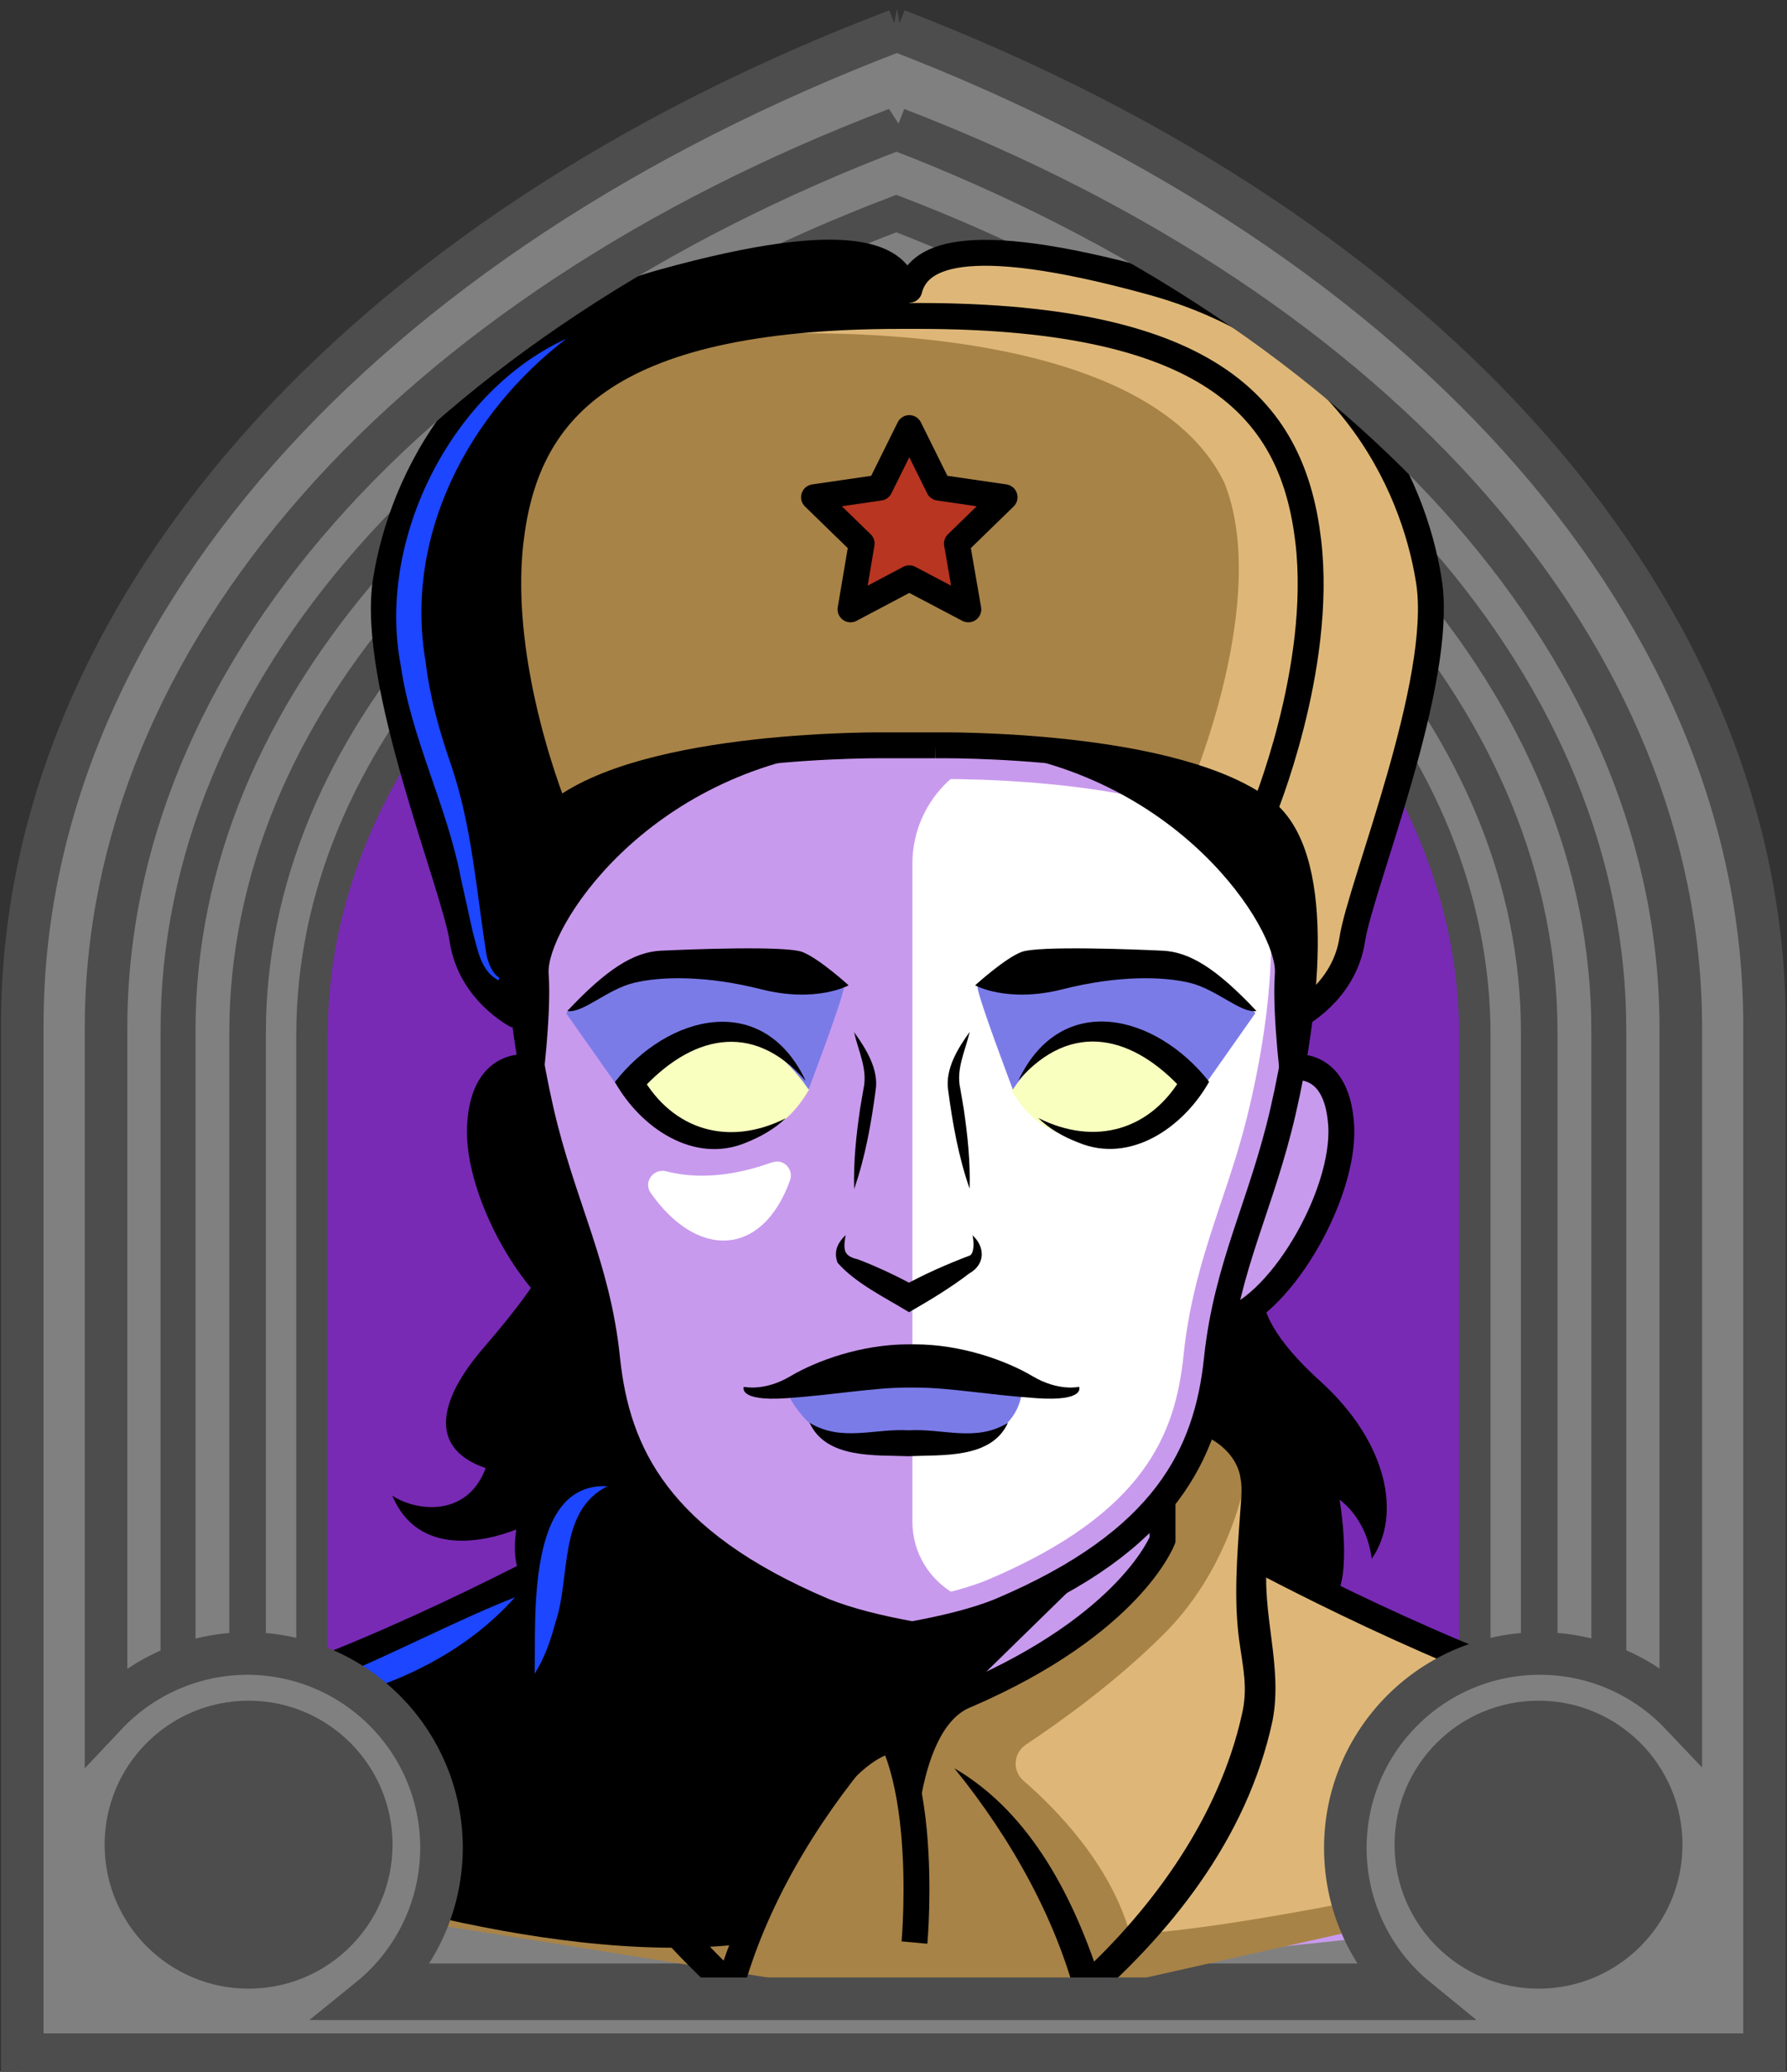 <svg id="Capa_2" xmlns="http://www.w3.org/2000/svg" xmlns:xlink="http://www.w3.org/1999/xlink" viewBox="0 0 69.02 80">
<rect x="0" y="0" width="69.02" height="80" fill="#333333" stroke="none"/>
<defs >
<style >
.cls-1{fill:#c89aed;}.cls-2{fill:#fff;}.cls-3{fill:#f8ffbf;}.cls-4{fill:#7b7be8;}.cls-5,.cls-6{stroke:#000;}.cls-5,.cls-6,.cls-7,.cls-8,.cls-9{fill:none;}.cls-5,.cls-7{stroke-linejoin:round;}.cls-10{fill:#a88347;}.cls-11{fill:#782ab5;}.cls-6{stroke-miterlimit:10;}.cls-12{fill:#1c46ff;}.cls-7{stroke:#deb778;stroke-dasharray:0 0 0 4.06;stroke-linecap:round;}.cls-13{fill:#deb778;}.cls-14{fill:url(#USGS_19_Inundación_de_tierra_2);}.cls-9{stroke:#1d1d1b;stroke-dasharray:0 0 2 2;stroke-width:.3px;}.cls-15{fill:#fcf0c5;}.cls-16{fill:#b83521;}
</style>
<pattern id="USGS_19_Inundación_de_tierra_2" x="0" y="0" width="72" height="72" patternTransform="translate(-92.48 -16351) rotate(-90)" patternUnits="userSpaceOnUse" viewBox="0 0 72 72">
<g >
<rect class="cls-8" width="72" height="72">
</rect>
<g >
<line class="cls-9" x1="71" y1="71" x2="144.44" y2="71">
</line>
<line class="cls-9" x1="71" y1="67" x2="144.44" y2="67">
</line>
<line class="cls-9" x1="71" y1="63" x2="144.44" y2="63">
</line>
<line class="cls-9" x1="71" y1="59" x2="144.44" y2="59">
</line>
<line class="cls-9" x1="71" y1="55" x2="144.44" y2="55">
</line>
<line class="cls-9" x1="71" y1="51" x2="144.44" y2="51">
</line>
<line class="cls-9" x1="71" y1="47" x2="144.44" y2="47">
</line>
<line class="cls-9" x1="71" y1="43" x2="144.44" y2="43">
</line>
<line class="cls-9" x1="71" y1="39" x2="144.44" y2="39">
</line>
<line class="cls-9" x1="71" y1="35" x2="144.44" y2="35">
</line>
<line class="cls-9" x1="71" y1="31" x2="144.44" y2="31">
</line>
<line class="cls-9" x1="71" y1="27" x2="144.44" y2="27">
</line>
<line class="cls-9" x1="71" y1="23" x2="144.44" y2="23">
</line>
<line class="cls-9" x1="71" y1="19" x2="144.44" y2="19">
</line>
<line class="cls-9" x1="71" y1="15" x2="144.44" y2="15">
</line>
<line class="cls-9" x1="71" y1="11" x2="144.44" y2="11">
</line>
<line class="cls-9" x1="71" y1="7" x2="144.44" y2="7">
</line>
<line class="cls-9" x1="71" y1="3" x2="144.44" y2="3">
</line>
</g>
<g >
<line class="cls-9" x1="-1" y1="71" x2="72.44" y2="71">
</line>
<line class="cls-9" x1="-1" y1="67" x2="72.44" y2="67">
</line>
<line class="cls-9" x1="-1" y1="63" x2="72.44" y2="63">
</line>
<line class="cls-9" x1="-1" y1="59" x2="72.44" y2="59">
</line>
<line class="cls-9" x1="-1" y1="55" x2="72.44" y2="55">
</line>
<line class="cls-9" x1="-1" y1="51" x2="72.44" y2="51">
</line>
<line class="cls-9" x1="-1" y1="47" x2="72.44" y2="47">
</line>
<line class="cls-9" x1="-1" y1="43" x2="72.44" y2="43">
</line>
<line class="cls-9" x1="-1" y1="39" x2="72.44" y2="39">
</line>
<line class="cls-9" x1="-1" y1="35" x2="72.44" y2="35">
</line>
<line class="cls-9" x1="-1" y1="31" x2="72.44" y2="31">
</line>
<line class="cls-9" x1="-1" y1="27" x2="72.44" y2="27">
</line>
<line class="cls-9" x1="-1" y1="23" x2="72.44" y2="23">
</line>
<line class="cls-9" x1="-1" y1="19" x2="72.44" y2="19">
</line>
<line class="cls-9" x1="-1" y1="15" x2="72.44" y2="15">
</line>
<line class="cls-9" x1="-1" y1="11" x2="72.44" y2="11">
</line>
<line class="cls-9" x1="-1" y1="7" x2="72.44" y2="7">
</line>
<line class="cls-9" x1="-1" y1="3" x2="72.44" y2="3">
</line>
<line class="cls-9" x1="1.04" y1="69" x2="74.48" y2="69">
</line>
<line class="cls-9" x1="1.04" y1="65" x2="74.48" y2="65">
</line>
<line class="cls-9" x1="1.04" y1="61" x2="74.48" y2="61">
</line>
<line class="cls-9" x1="1.04" y1="57" x2="74.48" y2="57">
</line>
<line class="cls-9" x1="1.04" y1="53" x2="74.48" y2="53">
</line>
<line class="cls-9" x1="1.04" y1="49" x2="74.48" y2="49">
</line>
<line class="cls-9" x1="1.04" y1="45" x2="74.48" y2="45">
</line>
<line class="cls-9" x1="1.04" y1="41" x2="74.48" y2="41">
</line>
<line class="cls-9" x1="1.04" y1="37" x2="74.48" y2="37">
</line>
<line class="cls-9" x1="1.04" y1="33" x2="74.48" y2="33">
</line>
<line class="cls-9" x1="1.04" y1="29" x2="74.48" y2="29">
</line>
<line class="cls-9" x1="1.04" y1="25" x2="74.48" y2="25">
</line>
<line class="cls-9" x1="1.04" y1="21" x2="74.48" y2="21">
</line>
<line class="cls-9" x1="1.04" y1="17" x2="74.48" y2="17">
</line>
<line class="cls-9" x1="1.04" y1="13" x2="74.48" y2="13">
</line>
<line class="cls-9" x1="1.04" y1="9" x2="74.48" y2="9">
</line>
<line class="cls-9" x1="1.04" y1="5" x2="74.48" y2="5">
</line>
<line class="cls-9" x1="1.04" y1="1" x2="74.48" y2="1">
</line>
</g>
<g >
<line class="cls-9" x1="-73" y1="71" x2=".44" y2="71">
</line>
<line class="cls-9" x1="-73" y1="67" x2=".44" y2="67">
</line>
<line class="cls-9" x1="-73" y1="63" x2=".44" y2="63">
</line>
<line class="cls-9" x1="-73" y1="59" x2=".44" y2="59">
</line>
<line class="cls-9" x1="-73" y1="55" x2=".44" y2="55">
</line>
<line class="cls-9" x1="-73" y1="51" x2=".44" y2="51">
</line>
<line class="cls-9" x1="-73" y1="47" x2=".44" y2="47">
</line>
<line class="cls-9" x1="-73" y1="43" x2=".44" y2="43">
</line>
<line class="cls-9" x1="-73" y1="39" x2=".44" y2="39">
</line>
<line class="cls-9" x1="-73" y1="35" x2=".44" y2="35">
</line>
<line class="cls-9" x1="-73" y1="31" x2=".44" y2="31">
</line>
<line class="cls-9" x1="-73" y1="27" x2=".44" y2="27">
</line>
<line class="cls-9" x1="-73" y1="23" x2=".44" y2="23">
</line>
<line class="cls-9" x1="-73" y1="19" x2=".44" y2="19">
</line>
<line class="cls-9" x1="-73" y1="15" x2=".44" y2="15">
</line>
<line class="cls-9" x1="-73" y1="11" x2=".44" y2="11">
</line>
<line class="cls-9" x1="-73" y1="7" x2=".44" y2="7">
</line>
<line class="cls-9" x1="-73" y1="3" x2=".44" y2="3">
</line>
<line class="cls-9" x1="-70.96" y1="69" x2="2.48" y2="69">
</line>
<line class="cls-9" x1="-70.96" y1="65" x2="2.48" y2="65">
</line>
<line class="cls-9" x1="-70.96" y1="61" x2="2.48" y2="61">
</line>
<line class="cls-9" x1="-70.96" y1="57" x2="2.48" y2="57">
</line>
<line class="cls-9" x1="-70.96" y1="53" x2="2.48" y2="53">
</line>
<line class="cls-9" x1="-70.96" y1="49" x2="2.48" y2="49">
</line>
<line class="cls-9" x1="-70.96" y1="45" x2="2.48" y2="45">
</line>
<line class="cls-9" x1="-70.96" y1="41" x2="2.48" y2="41">
</line>
<line class="cls-9" x1="-70.96" y1="37" x2="2.48" y2="37">
</line>
<line class="cls-9" x1="-70.96" y1="33" x2="2.48" y2="33">
</line>
<line class="cls-9" x1="-70.96" y1="29" x2="2.48" y2="29">
</line>
<line class="cls-9" x1="-70.96" y1="25" x2="2.48" y2="25">
</line>
<line class="cls-9" x1="-70.96" y1="21" x2="2.48" y2="21">
</line>
<line class="cls-9" x1="-70.96" y1="17" x2="2.48" y2="17">
</line>
<line class="cls-9" x1="-70.96" y1="13" x2="2.48" y2="13">
</line>
<line class="cls-9" x1="-70.96" y1="9" x2="2.48" y2="9">
</line>
<line class="cls-9" x1="-70.96" y1="5" x2="2.48" y2="5">
</line>
<line class="cls-9" x1="-70.96" y1="1" x2="2.48" y2="1">
</line>
</g>
</g>
</pattern>
</defs>

  <path
     id="path7641-4"
     style="fill:#782ab5;fill-opacity:1;stroke:#4d4d4d;stroke-width:1.622;stop-color:#000000"
     d="M 34.9,1.694 C 14.323,9.527 1.63,23.954 1.569,39.581 V 79.197 H 67.964 V 39.581 C 67.958,23.99 55.374,9.571 34.9,1.694 Z"/>
  <path
     id="path7641-7"
     style="fill:#808080;stroke:#4d4d4d;stroke-width:1.483;stop-color:#000000"
     d="M 34.629,5.043 C 15.816,12.204 4.154,25.395 4.154,39.683 V 76.559 H 64.859 V 39.683 c 0,-14.255 -11.51,-27.438 -30.23,-34.64 z m -0.012,3.436 C 51.537,14.988 61.942,26.904 61.942,39.789 v 33.828 H 7.072 v -33.828 c 0,-12.914 10.54,-24.837 27.545,-31.31 z"/>
  <path
     id="path7641-7-8"
     style="fill:#808080;stroke:#4d4d4d;stroke-width:1.35;stop-color:#000000"
     d="M 34.618,8.246 C 17.491,14.766 6.876,26.774 6.876,39.781 v 33.57 H 62.138 v -33.57 c 0,-12.977 -10.478,-24.978 -27.52,-31.535 z m -0.011,3.128 c 15.403,5.926 24.875,16.774 24.875,28.503 V 70.672 H 9.532 V 39.877 c 0,-11.756 9.595,-22.61 25.075,-28.503 z"/>
  <path
     id="path7641-7-8-0"
     style="fill:#808080;stroke:#4d4d4d;stroke-width:1.214;stop-color:#000000"
     d="M 34.607,11.526 C 19.207,17.389 9.662,28.186 9.662,39.881 V 70.066 H 59.352 V 39.881 c 0,-11.668 -9.422,-22.459 -24.745,-28.355 z m -0.01,2.812 c 13.85,5.329 22.366,15.083 22.366,25.629 V 67.657 H 12.05 V 39.968 c 0,-10.571 8.627,-20.33 22.547,-25.629 z"/>


<g id="Capa_9">
<g >
<g >
<path class="cls-1" d="M60.89,65.7l-.77,8.35-26.75,2.81-24.28-4.43-.26-6.9,12.53-5.11s-2.22-5.63,2.3-6.56c-1.96-2.22-2.56-4.01-2.56-4.01,0,0-5.36-7.15-.76-8.6-.12-1.02-.21-1.6-.28-1.93h0c-.11-.57-.15-.37-.15-.37,0,0-1.45-.43-2.04-2.99-2.13-6.21-3.5-12.6-2.99-14.56,.52-1.96,4.43-11.25,15.6-11.42,3.32-.17,4.6,1.11,4.6,1.11,0,0,.76-1.71,4.09-1.28,3.32,.42,11.24,1.53,14.48,7.84,2.98,6.13-.12,14.44-.77,16.53-.48,1.54-.99,3.18-1.68,4.13-.24,.34-.5,.59-.79,.72l-.34,2.13s1.33-.07,1.53,1.11c.21,1.18,.35,6.73-4.34,9.12-.34,2.81-.34,3.4-.34,3.4,0,0,1.7,.86,1.62,2.3-.09,1.45,.25,3.58,.25,3.58l12.1,5.03Z">
</path>
<path class="cls-2" d="M35.24,58.76v-25.41c0-2.52,2.13-4.51,4.65-4.37,1.47,.08,2.92,.25,3.7,.58,2,.83,5.97,4.39,6.55,6.97s-.71,6.71-.71,6.71c0,0-2.25,6.76-2.59,9.43s-1,4.42-2.75,5.92c-.88,.75-2.4,1.96-4.05,2.94-2.12,1.26-4.8-.32-4.8-2.78Z">
</path>
<path class="cls-10" d="M52.88,34.18c-.48,1.54-.99,3.18-1.68,4.13l-.61,.41s-.19-4.44-1.48-6.62c-1.48-2-7.46-2.9-13.87-3.29-6.42-.39-10.71,.91-13.41,2.71-2.7,1.8-1.61,7.72-1.61,7.72-.05,.03-.1,.05-.16,.07-.11-.56-.15-.36-.15-.36,0,0-1.45-.43-2.04-2.99-2.13-6.21-3.5-12.6-2.99-14.56,.52-1.96,4.43-11.25,15.6-11.42,3.32-.17,4.6,1.11,4.6,1.11,0,0,.76-1.71,4.09-1.28,3.32,.42,11.24,1.53,14.48,7.84,2.98,6.13-.12,14.44-.77,16.53Z">
</path>
<polygon class="cls-16" points="35.18 22.63 32.81 23.29 33.26 20.56 31.78 19.15 33.99 18.71 35.1 17.16 36.29 18.86 38.8 19.45 36.95 21 37.1 23.44 35.18 22.63">
</polygon>
<path class="cls-3" d="M31.24,42.06s-1-2.11-2.9-2.32c-2.38,.16-3.96,2.17-3.96,2.17,0,0,4.44,4.38,6.87,.16Z">
</path>
<path class="cls-3" d="M39.06,42.06s1-2.11,2.9-2.32c2.38,.16,3.96,2.17,3.96,2.17,0,0-4.44,4.38-6.87,.16Z">
</path>
<path class="cls-4" d="M21.87,39.13l2.04,2.9s2.39-2.39,4.09-2.27c1.87,.17,3.23,2.31,3.23,2.31,0,0,1.31-3.45,1.37-3.96-3.98-1.08-5.06-.97-5.06-.97,0,0-3.46-.51-5.68,1.99Z">
</path>
<path class="cls-4" d="M48.48,39.13l-2.04,2.9s-2.39-2.39-4.09-2.27c-1.87,.17-3.23,2.31-3.23,2.31,0,0-1.31-3.45-1.37-3.96,3.98-1.08,5.06-.97,5.06-.97,0,0,3.46-.51,5.68,1.99Z">
</path>
<path class="cls-10" d="M23.77,54.83s-2.39,.72-2.23,2.63,.08,2.87,.08,2.87c0,0-8.93,4.79-13.08,5.26,.56,5.74,2.07,7.74,2.07,7.74l27.6,4.39,21.7-4.87,.32-7.58-11.65-4.87s.4-3.59-.32-4.31-1.44-1.04-1.44-1.04l-2.07,3.43,.08,1.2s-2.31,3.75-8.14,5.9c-.8,1.6-1.68,2.71-1.68,2.71l-1.36-2.31s-6.62-3.11-8.22-6.38c-.08-1.04,.08-1.52,.08-1.52,0,0-1.75-2.55-1.75-3.27Z">
</path>
<path class="cls-1" d="M36.38,30.08c4.09,0,9.61,.61,11.73,2.33,1.24,1.15,1.31,5.33,.18,10.2-.32,1.41-.73,2.64-1.13,3.82-.62,1.86-1.21,3.63-1.45,5.92-.31,2.97-1.45,6.07-7.58,8.66-.7,.29-1.67,.55-2.9,.78-1.22-.23-2.2-.5-2.89-.78-6.15-2.6-7.28-5.7-7.59-8.66-.24-2.3-.83-4.07-1.46-5.93-.4-1.19-.81-2.41-1.13-3.82-1.14-4.95-1.06-9.04,.18-10.19,2.13-1.72,7.64-2.33,11.73-2.33h.25s1.83,0,1.83,0h.23m0-1.3c-.16,0-.25,0-.25,0h-1.81s-.09,0-.25,0c-1.52,0-9.51,.12-12.58,2.64-2.19,1.96-1.43,7.85-.6,11.47,.83,3.63,2.19,5.97,2.56,9.59,.38,3.62,1.97,7.02,8.38,9.73,.94,.38,2.14,.67,3.4,.9,1.26-.23,2.46-.52,3.39-.9,6.42-2.71,8-6.11,8.38-9.73,.38-3.62,1.73-5.96,2.56-9.59,.84-3.62,1.59-9.51-.6-11.47-3.06-2.52-11.05-2.64-12.58-2.64h0Z">
</path>
<path d="M42.69,60.06l-7.87,7.69s-1.53-1.16-6.18,7.32c-7.94,.91-18.33-2.93-18.33-2.93l-1.49-6.6s10.75-2.96,12.53-5.11c-.52-3.69,1.92-5.36,2.75-5.57,.56,3.34,3.28,5.23,4.39,5.64s6.73,2.61,6.73,2.61c0,0,1.98-.22,7.46-3.05Z">
</path>
<path d="M35.22,12.32s0-1.83-1.83-2.38-7.55,.4-11.45,2.23-6.2,6.76-7,10.02,1.27,7.87,1.67,9.78,1.18,5.96,3.29,6.99c-.03-3.73,.6-6.99,1.48-7.79-2.62-5.96-1.59-11.21-.87-13.12s4.29-4.85,8.51-5.41,6.2-.32,6.2-.32Z">
</path>
<path class="cls-2" d="M29.82,44.88c-.98,.36-2.55,.75-4.08,.35-.5-.13-.9,.41-.61,.83,1.79,2.56,4.3,2.5,5.38-.47,.16-.44-.25-.87-.69-.7Z">
</path>
<path class="cls-13" d="M48.21,56.55s-.43,3.73-3.26,6.55c-1.88,1.88-4.08,3.44-5.33,4.27-.48,.32-.53,1.01-.09,1.39,1.24,1.07,3.37,3.23,4.12,5.93,4.92-.24,15.91-2.82,15.91-2.82l.67-6.58-11.65-4.87-.37-3.87Z">
</path>
<path class="cls-13" d="M28.72,12.94s15.23-1.14,18.57,5.7c1.79,4.48-1.3,11.73-1.3,11.73,0,0,3.67,1.38,4.07,4.07s.73,4.64,.73,4.64c0,0,1.06-1.47,1.63-4.15,2.36-6.11,3.83-10.51,2.61-14.01s-5.62-8.71-9.61-9.77-9.61-2.77-10.34,.81c-4.07-.08-6.35,.98-6.35,.98Z">
</path>
<path d="M20.59,41.03s-1.35-.23-1.99,1.46,.18,3.87,.94,5.16,2.34,2.99,3.52,2.99c-.76-3.22-2.52-7.68-2.46-9.61Z">
</path>
<path class="cls-4" d="M30.41,53.79s.78,1.79,2.56,1.97c2.39-.04,4.49,.05,4.49,.05,0,0,1.88-.5,2.01-2.11-3.39-.96-9.07,.09-9.07,.09Z">
</path>
<path d="M48.82,49.87s-.45,1.09,2.18,3.47,3.13,5.21,1.98,6.85c-.2-1.59-1.24-2.28-1.24-2.28,0,0,.5,2.93-.2,3.82-2.23-1.34-3.27-1.89-3.27-1.89,0,0,.79-2.88-.05-3.67s-1.54-1.29-1.54-1.29l.35-3.72,1.79-1.29Z">
</path>
<path class="cls-6" d="M20.59,41.24s-1.89-.49-2.05,2.21,2.46,7.22,4.67,7.63">
</path>
<path class="cls-6" d="M47.13,51.08c2.21-.41,4.84-4.92,4.67-7.63s-2.05-2.21-2.05-2.21">
</path>
<path class="cls-6" d="M36.13,28.78s9.44-.15,12.83,2.64c2.19,1.96,1.44,7.85,.6,11.47-.83,3.63-2.18,5.97-2.56,9.59s-1.96,7.02-8.38,9.73c-.93,.38-2.13,.67-3.39,.9-1.26-.23-2.46-.52-3.4-.9-6.41-2.71-8-6.11-8.38-9.73-.37-3.62-1.73-5.96-2.56-9.59-.83-3.62-1.59-9.51,.6-11.47,3.4-2.79,12.83-2.64,12.83-2.64h1.81Z">
</path>
<path d="M32.77,38.05s-1.24,.69-3.37,.15-3.87-.5-4.91-.25-1.98,1.19-2.58,1.09c1.54-1.64,2.58-2.28,3.62-2.33s4.81-.2,5.46,.05,1.79,1.29,1.79,1.29Z">
</path>
<path d="M31.11,41.73c-2.07-2.36-4.46-1.72-6.37,.4,0,0,.05-.57,.05-.57,1.19,2.08,3.35,2.73,5.56,1.62-.43,.41-.96,.71-1.53,.94-2.03,.85-4.09-.59-5.07-2.34,2.04-2.61,5.72-3.54,7.37-.04h0Z">
</path>
<path d="M32.99,39.86c.45,.62,.96,1.43,.83,2.24-.17,1.28-.4,2.58-.83,3.81-.03-1.05,.08-2.08,.23-3.1l.13-.76c.17-.75-.19-1.44-.36-2.18h0Z">
</path>
<path d="M37.67,38.05s1.24,.69,3.37,.15,3.87-.5,4.91-.25,1.98,1.19,2.58,1.09c-1.54-1.64-2.58-2.28-3.62-2.33s-4.81-.2-5.46,.05-1.79,1.29-1.79,1.29Z">
</path>
<path d="M39.33,41.73c1.65-3.5,5.32-2.57,7.37,.04-.98,1.75-3.04,3.2-5.07,2.34-.57-.22-1.1-.52-1.53-.94,2.21,1.11,4.37,.46,5.56-1.62,0,0,.05,.57,.05,.57-1.91-2.12-4.31-2.76-6.37-.4h0Z">
</path>
<path d="M37.45,39.86c-.18,.75-.53,1.43-.36,2.18,0,0,.13,.76,.13,.76,.15,1.02,.26,2.04,.23,3.1-.43-1.23-.66-2.53-.83-3.81-.12-.81,.38-1.62,.83-2.24h0Z">
</path>
<path d="M37.55,47.69c.48,.42,.54,1.11-.11,1.48-.73,.56-1.53,1.04-2.33,1.5-.91-.56-2.06-1.11-2.76-1.91-.19-.5,.08-.84,.31-1.07-.1,.6-.07,.81,.48,.94,.76,.29,1.51,.65,2.22,1.03,0,0-.49,0-.49,0,.8-.45,1.74-.86,2.59-1.18,.16-.09,.17-.48,.1-.8h0Z">
</path>
<path d="M35.36,53.58c1.33,0,2.78,.28,4.68,.41s1.64-.44,1.64-.44c0,0-.79,.19-1.8-.41s-2.75-1.23-4.55-1.23h-.25c-1.8,0-3.54,.63-4.55,1.23s-1.8,.41-1.8,.41c0,0-.25,.57,1.64,.44s3.35-.41,4.68-.41h.32Z">
</path>
<path d="M38.93,54.94c-.64,1.4-2.54,1.23-3.83,1.29-1.29-.05-3.19,.11-3.83-1.29,1.24,.75,2.5,.21,3.83,.29,1.33-.08,2.59,.47,3.83-.29h0Z">
</path>
<path d="M20.91,42.21s.4-2.96,.28-4.62,3.7-7.81,11.57-8.66c-5.81-1.14-10.94,1.88-11.97,3.36s-.74,7.3,.11,9.92Z">
</path>
<path d="M49.52,42.21s-.4-2.96-.28-4.62-3.7-7.81-11.57-8.66c5.81-1.14,10.94,1.88,11.97,3.36s.74,7.3-.11,9.92Z">
</path>
<path d="M20.63,49.54s-.44,.75-1.99,2.55-2.24,3.79,.12,4.6c-.75,1.99-2.8,1.62-3.61,1.06,.99,2.36,3.54,1.8,4.79,1.31-.25,1.74,.44,2.05,.44,2.05l1.74-1.12s-.19-1.62-.12-2.8,1.31-2.11,1.86-1.93c-.44-1.99-.31-3.73-.31-3.73l-2.92-1.99Z">
</path>
<path d="M23.88,55.34c-1.06,.34-1.76,1.32-1.62,2.41,0,0,.05,.77,.05,.77,.21,2.02,.2,4.31-.19,6.28,.21,4.46,3.25,8.49,6.42,11.48,0,0-.88,.28-.88,.28,1.02-3.21,2.7-6.57,5.68-8.31-2.2,2.72-4.07,6.01-4.84,9.42-4.02-3.49-8.48-8.84-7.35-14.53,.19-1.43,.1-3.09,.03-4.56-.12-1.15-.05-2.49,.88-3.33,.46-.44,.96-.72,1.58-.9l.24,.97h0Z">
</path>
<path class="cls-6" d="M21.84,60.06s-7.86,4.25-13.5,5.76">
</path>
<path d="M46.56,54.37c1.55,.38,2.65,1.86,2.5,3.45-.01,.48-.09,1.83-.11,2.33-.25,2.13,.61,4.17,.2,6.29-.98,4.58-3.98,8.31-7.45,11.26-.77-3.41-2.64-6.71-4.84-9.42,2.98,1.73,4.66,5.09,5.68,8.31,0,0-.88-.28-.88-.28,2.93-2.68,5.43-6.2,6.3-10.08,.25-1.04,.05-1.82-.1-2.9-.21-1.56-.08-3.23,.03-4.78,.02-.37,.11-1.07,.03-1.42-.09-.82-.8-1.5-1.6-1.76l.24-.97h0Z">
</path>
<path class="cls-6" d="M48.35,60.06s7.86,4.25,13.5,5.76">
</path>
<path class="cls-6" d="M35.32,75.01s.76-8.36-2.48-9.57c-6.33-2.74-7.55-5.98-7.55-5.98v-1.87">
</path>
<path class="cls-6" d="M35.11,69.16c.33-1.71,.99-3.25,2.24-3.72,6.33-2.74,7.55-5.98,7.55-5.98v-1.54">
</path>
<path class="cls-5" d="M50.1,39.23s1.82-.91,2.13-2.96,3.57-9.96,2.96-13.83c-.61-3.88-3.27-9.5-10.72-11.55s-9.04-.91-9.35,.3h-.15c-.3-1.22-1.9-2.36-9.35-.3s-10.11,7.68-10.72,11.55,2.66,11.78,2.96,13.83,2.13,2.96,2.13,2.96">
</path>
<path class="cls-5" d="M48.77,31.42s2.34-5.6,1.76-10.52-3.51-8.7-15.06-8.7h-.69c-11.56,0-14.49,3.77-15.06,8.7s1.76,10.52,1.76,10.52">
</path>
<polygon class="cls-5" points="35.12 16.53 36.26 18.83 38.8 19.2 36.96 20.99 37.4 23.53 35.12 22.33 32.85 23.53 33.28 20.99 31.44 19.2 33.98 18.83 35.12 16.53">
</polygon>
</g>
<path class="cls-12" d="M23.48,57.38c-1.95,.96-1.42,3.51-2.03,5.28-.18,.68-.41,1.35-.8,1.97,.05-2.14-.33-7.42,2.83-7.24h0Z">
</path>
<path class="cls-12" d="M19.88,61.69c-1.82,2.03-4.29,3.25-6.89,3.92-.87,.21-1.77,.34-2.71,.27l-.03-.1c3.29-1.01,6.6-2.9,9.63-4.1h0Z">
</path>
<path class="cls-12" d="M21.9,13.06c-3.82,2.91-6.3,7.64-5.46,12.5,.16,1.35,.52,2.64,.98,3.97,.82,2.4,.98,4.93,1.38,7.39,.09,.32,.2,.65,.49,.84l-.04,.09c-.69-.35-.8-1.2-.99-1.86,0,0-.46-2.08-.46-2.08-.54-2.81-1.91-5.37-2.32-8.2-.95-4.92,2.01-10.66,6.42-12.64h0Z">
</path>
</g>
</g>
  <g
     id="g20645">
    <path
       style="fill:#808080;stroke:#4d4d4d;stroke-width:0.938;stop-color:#000000;fill-opacity:1"
       d="m 9.542,65.883 a 5.476,5.476 0 0 1 5.476,5.476 5.476,5.476 0 0 1 -5.476,5.476 5.476,5.476 0 0 1 -5.476,-5.476 5.476,5.476 0 0 1 5.476,-5.476 z"/>
    <path
       style="fill:#808080;stroke:#4d4d4d;stroke-width:0.938;stop-color:#000000;fill-opacity:1"
       d="m 59.472,65.883 a 5.476,5.476 0 0 1 5.476,5.476 5.476,5.476 0 0 1 -5.476,5.476 5.476,5.476 0 0 1 -5.476,-5.476 5.476,5.476 0 0 1 5.476,-5.476 z"/>
    <path
       id="path7641"
       style="fill:#808080;stroke:#4d4d4d;stroke-width:1.644;stop-color:#000000"
       d="M 34.643,1.166 C 13.788,9.105 0.861,23.727 0.861,39.564 V 79.34 H 68.152 V 39.564 c 0,-15.801 -12.759,-30.415 -33.51,-38.398 z m -0.014,3.809 C 53.385,12.191 64.918,25.4 64.918,39.682 v 26.508 c -1.369,-1.441 -3.301,-2.342 -5.445,-2.342 -4.149,0 -7.512,3.363 -7.512,7.512 0,2.347 1.076,4.443 2.762,5.82 H 14.27 c 1.756,-1.423 2.778,-3.56 2.783,-5.82 4.8e-5,-4.149 -3.363,-7.512 -7.512,-7.512 -2.062,0.006 -4.031,0.86 -5.445,2.361 V 39.682 c 0,-14.315 11.683,-27.532 30.533,-34.707 z"/>
    <circle
       style="fill:#4d4d4d;fill-opacity:1;stroke:#4d4d4d;stop-color:#000000"
       id="path16431"
       cx="9.601"
       cy="71.23"
       r="5.06" />
    <circle
       style="fill:#4d4d4d;fill-opacity:1;stroke:#4d4d4d;stop-color:#000000"
       id="path16431-3"
       cx="59.423"
       cy="71.23"
       r="5.06" />
  </g>
</svg>
